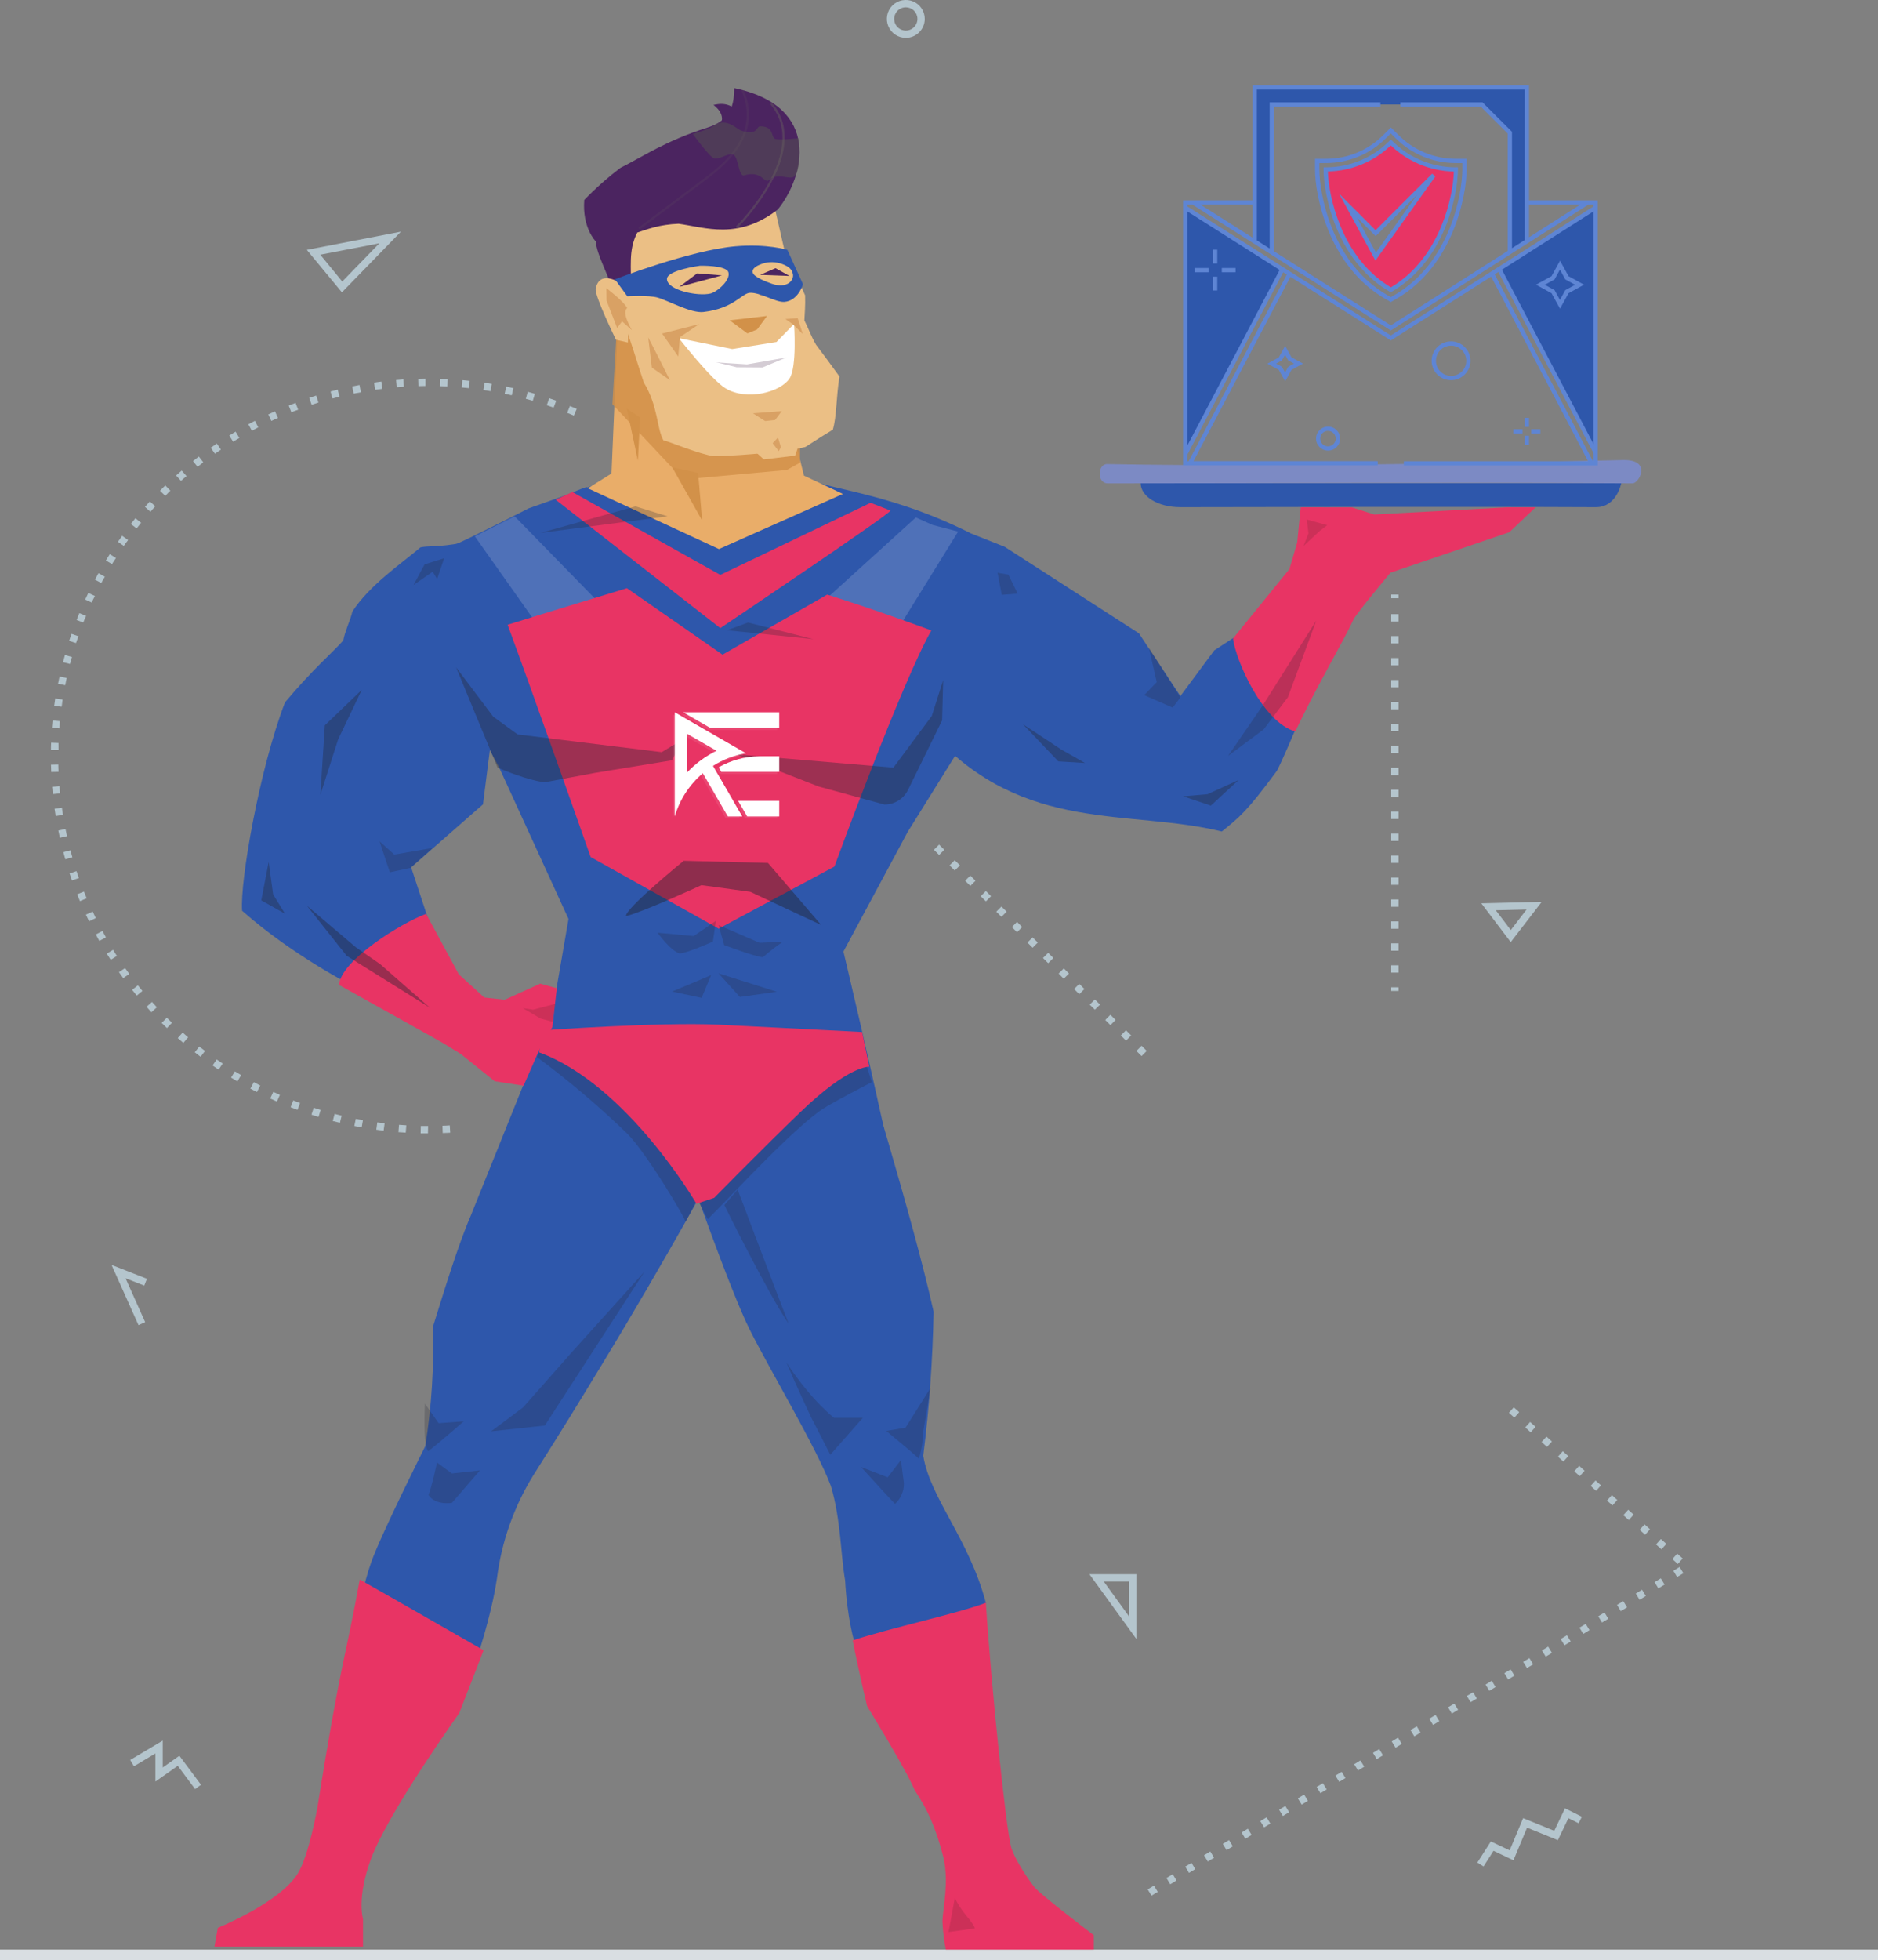 <svg width="670" height="699" viewBox="0 0 670 699" fill="none" xmlns="http://www.w3.org/2000/svg">
<rect x="0" y="0" width="670" height="699" fill="#808080" stroke="none"/>
<g clip-path="url(#clip0)">
<path d="M670 695.226H0V699H670V695.226Z" fill="#D9DEE2"/>
<path fill-rule="evenodd" clip-rule="evenodd" d="M569.33 180.867C523.46 180.633 421.102 180.867 421.102 180.867C413.052 180.867 406.952 177.033 406.952 172.311H578.39C578.39 172.311 576.797 180.919 569.33 180.867Z" fill="#2E57AB"/>
<path d="M421.119 248.232L406.325 225.849L358.462 195.006L345.956 190.05L298.215 223.18L298.998 250.936C298.998 250.936 325.01 259.345 332.859 261.823C365.319 297.388 402.922 288.422 435.887 296.518C442.231 291.405 444.816 289.44 455.555 274.875C458.862 268.692 470.088 240.771 473.517 234.067C461.281 232.884 457.461 229.345 448.863 221.71L433.198 231.936L421.119 248.232Z" fill="#2E57AB"/>
<g style="mix-blend-mode:overlay" opacity="0.23">
<path d="M408.205 247.884L418.387 252.353L421.102 248.684L409.902 230.997L412.678 243.267L408.205 247.884Z" fill="#212430"/>
</g>
<g style="mix-blend-mode:overlay" opacity="0.23">
<path d="M336.653 249.684L343.633 249.049L347.183 239.797L349.281 253.423L344.538 253.927L336.653 249.684Z" fill="#212430"/>
</g>
<path d="M464.057 180.919L462.786 193.511L460.01 202.945L439.882 227.693C440.9 235.597 450.551 257.632 462.134 260.84C469.522 245.075 479.626 228.11 482.819 221.015C483.777 218.884 496.073 204.215 496.073 204.215L538.472 189.789L547.827 180.919H537.645L490.26 183.476L482.323 180.937L464.057 180.919Z" fill="#E83464"/>
<g style="mix-blend-mode:overlay" opacity="0.23">
<path d="M438.115 269.562L450.577 251.44L469.609 221.293L459.471 248.64L450.803 260.136L438.115 269.562Z" fill="#212430"/>
</g>
<g style="mix-blend-mode:overlay" opacity="0.35">
<path d="M422.103 283.97L431.98 287.283L441.901 278.136L430.805 283.223L422.103 283.97Z" fill="#212430"/>
</g>
<g style="mix-blend-mode:overlay" opacity="0.23">
<path d="M309.92 232.528L308.371 225.145L311.016 222.258L314.68 229.389L309.92 232.528Z" fill="#212430"/>
</g>
<path opacity="0.23" d="M466.215 185.267L473.517 187.276L470.828 189.354L465.066 194.685L466.807 190.215L466.215 185.267Z" fill="#6E2430"/>
<g style="mix-blend-mode:overlay" opacity="0.35">
<path d="M364.989 258.292L377.581 271.518L387.067 272.084L378.66 267.31L364.989 258.292Z" fill="#212430"/>
</g>
<path d="M161.091 194.78C169.001 191.354 188.582 181.293 188.582 181.293L225.349 168.25L248.672 163.902C248.672 163.902 268.966 166.511 278.191 167.589C291.732 174.589 314.401 174.224 346.026 190.024L359.41 208.693C373.534 232.501 342.571 266.579 342.571 266.579L323.835 296.649L300.904 339.318C300.904 339.318 311.033 381.865 317.291 411.395C304.646 417.717 199.103 419.412 199.103 419.412L202.862 417.534L197.545 413.038L192.271 388.804L202.819 327.709L177.912 273.327L172.769 263.849C170.341 235.806 157.662 223.171 161.091 194.78Z" fill="#2E57AB"/>
<path d="M101.662 250.493C111.539 238.641 119.067 232.328 122.478 228.371C123.009 225.215 125.176 220.736 125.707 218.102C131.798 208.676 143.172 200.989 150.021 195.189C152.919 194.571 156.217 195.189 164.65 193.615C176.511 188.345 203.054 175.52 209.45 173.615C206.03 203.258 191.793 233.658 180.732 258.936L175.511 261.545L172.308 286.84L146.679 309.301L155.164 335.031C151.762 343.431 164.415 356.309 160.516 364.596L126.96 352.17C126.96 352.17 104.821 341.109 86.372 324.779C85.571 314.353 92.568 274.197 101.662 250.493Z" fill="#2E57AB"/>
<path d="M236.071 405.873L232.468 384.343L306.178 371.621C306.178 371.621 325.949 435.351 333.068 467.742C332.756 484.923 331.524 502.075 329.378 519.124C331.876 534.393 345.695 548.689 351.709 571.576C349.176 577.828 351.465 608.905 346.191 610.584C335.809 613.888 316.899 594.854 305.977 589.358C302.026 578.054 301.539 563.776 301.504 563.541C299.92 554.584 299.99 541.802 296.431 529.924C291.418 516.489 274.814 488.837 267.434 474.09C260.324 459.873 244.808 415.273 244.808 415.273L236.071 405.873Z" fill="#2E57AB"/>
<path d="M132.529 556.837C136.219 546.628 151.736 515.689 151.736 515.689C153.974 501.644 154.877 487.418 154.433 473.203C158.384 460.568 163.379 444.073 167.879 433.699L194.934 366.448L242.702 382.604L255.582 415.864C255.582 415.864 238.177 448.038 214.993 486.177C205.255 502.211 201.174 508.846 190.218 526.176C183.344 537.313 178.94 549.793 177.303 562.776C175.232 576.854 169.654 592.801 169.654 592.801C156.217 593.593 141.963 590.523 125.533 587.958C127.116 576.949 129.788 564.41 132.529 556.837Z" fill="#2E57AB"/>
<path d="M220.285 118.972L218.152 168.859L209.72 174.128L256.495 195.798L300.712 176.146L286.815 169.607L277.695 132.633L220.285 118.972Z" fill="#E9AD69"/>
<path opacity="0.85" d="M220.058 116.494L218.483 144.146L243.738 170.946L280.697 167.607L285.44 164.972V150.755L253.989 134.911L220.058 116.494Z" fill="#D29149"/>
<path d="M219.71 95.921C219.754 96.981 220.023 99.451 218.135 100.051C218.838 103.465 219.777 106.827 220.946 110.112C225.985 124.329 226.55 126.964 229.648 136.329C234.87 144.929 234.165 152.407 236.671 157.024C238.542 157.346 249.725 162.094 254.72 162.676C266.094 162.485 282.002 160.781 287.293 159.398C287.981 159.068 291.183 156.789 297.118 153.233C298.502 148.659 298.302 141.781 299.485 134.268C296.405 130.033 294.351 127.164 291.148 122.964C289.338 119.894 288.233 116.659 286.971 114.268C287.076 111.66 287.354 109.173 287.232 105.312C285.709 101.703 281.88 94.164 279.975 89.764L275.989 72.303C275.989 72.303 275.179 66.93 275.597 66.217C253.458 61.808 224.279 67.53 219.71 95.921Z" fill="#EBBF85"/>
<path d="M278.687 94.886L280.41 98.425L279.409 101.842L275.127 104.381L271.15 105.625L268.696 100.451L268.522 93.816L278.687 94.886Z" fill="#D9A164"/>
<path d="M261.943 31.4C261.804 35.252 262.039 42.46 252.64 45.417C237.402 50.208 229.222 55.938 221.381 59.834C216.777 63.317 212.451 67.152 208.441 71.303C207.657 81.286 212.548 86.086 212.548 86.086C212.914 90.955 216.786 97.242 219.171 105.042C221.068 104.451 225.08 104.416 225.027 103.355C225.349 95.268 224.035 89.364 227.351 82.93C230.962 81.773 235.183 80.051 242.102 79.799C251.726 81.121 263.275 85.642 277.468 74.738C286.963 63.025 293.341 38.043 261.943 31.4Z" fill="#4B2460"/>
<path d="M212.522 102.999C213.392 98.173 217.23 99.112 218.753 99.677C219.864 100.039 220.868 100.67 221.676 101.513C222.483 102.357 223.07 103.387 223.383 104.512C224.001 106.251 224.966 108.86 224.436 110.599L224 122.138L219.745 121.155C219.745 121.155 212.07 105.451 212.522 102.999Z" fill="#EBBF85"/>
<g style="mix-blend-mode:overlay" opacity="0.16">
<path d="M332.729 187.206L326.741 184.528L251.048 253.206L183.621 184.128L169.393 191.241L260.803 320.492L341.823 189.572L332.729 187.206Z" fill="white"/>
</g>
<path d="M279.905 92.781L271.072 88.66L268.165 93.573L279.679 95.199L279.905 92.781Z" fill="#3D332D"/>
<path d="M242.206 120.59L261.221 124.477L276.998 121.964L283.299 115.503C283.299 115.503 284.387 130.92 281.671 134.972C278.391 139.868 266.486 143.016 258.915 138.529C253.806 135.494 242.206 120.59 242.206 120.59Z" fill="white"/>
<path d="M260.29 114.225L273.648 112.677L270.115 117.486L266.642 118.894L260.29 114.225Z" fill="#D29149"/>
<path d="M251.639 94.181L258.236 94.416L258.253 101.825L255.399 108.894L243.007 106.842L239.395 103.738L239.143 98.364L251.639 94.181Z" fill="#D9A164"/>
<path d="M249.368 99.068L255.799 98.616L256.948 100.564L242.859 103.72L249.368 99.068Z" fill="#483331"/>
<path d="M240.013 95.547L255.529 88.999L257.983 94.512L240.187 99.068L240.013 95.547Z" fill="#3D332D"/>
<path d="M269.723 98.173L273.865 97.364L278.852 99.781L269.088 99.886L269.723 98.173Z" fill="#483331"/>
<path d="M223.748 109.868C222.765 107.633 216.325 102.755 216.325 102.755L216.403 107.216L220.171 116.972L221.912 114.607L225.471 117.764C225.471 117.764 221.573 111.407 223.748 109.868Z" fill="#D9A164"/>
<path d="M268.627 147.389L278.904 146.598L276.528 149.763L272.969 150.155L268.627 147.389Z" fill="#D9A164"/>
<path d="M310.59 179.302L256.974 205.015L204.185 175.45L198.25 178.215L256.974 223.989C256.974 223.989 317.447 183.398 317.708 182.076L310.59 179.302Z" fill="#E83464"/>
<path d="M210.721 305.614L256.391 331.17L297.684 309.022C297.684 309.022 321.729 243.249 332.276 224.815C309.737 216.519 295.108 212.05 295.108 212.05L257.766 233.458L223.652 209.754C223.652 209.754 193.342 218.971 181.089 222.797C189.504 245.44 210.721 305.614 210.721 305.614Z" fill="#E83464"/>
<g style="mix-blend-mode:overlay" opacity="0.39">
<path d="M336.488 242.527L332.433 255.301L318.735 273.736L262.596 268.997L292.045 280.466L315.541 286.901C317.301 286.905 319.026 286.412 320.517 285.48C322.009 284.548 323.207 283.214 323.974 281.631L336.105 256.884L336.488 242.527Z" fill="#262935"/>
</g>
<g style="mix-blend-mode:overlay" opacity="0.39">
<path d="M162.735 237.997L175.972 255.579L184.674 261.901L236.071 268.223L243.442 263.745L239.761 271.118L212.339 275.597L194.743 278.884C191.262 278.97 183.082 276.118 177.547 273.753L169.114 253.475L162.735 237.997Z" fill="#262935"/>
</g>
<g style="mix-blend-mode:overlay" opacity="0.23">
<path d="M244.538 435.812C245.591 436.203 230.614 410.899 223.583 404.073C213.486 394.335 202.768 385.261 191.497 376.908L196.188 367.769L248.637 403.056L252.814 419.995L244.538 435.812Z" fill="#212430"/>
</g>
<g style="mix-blend-mode:overlay" opacity="0.23">
<path d="M252.475 434.777C259.776 427.716 282.585 402.656 293.594 395.404C297.571 392.795 310.999 385.926 310.999 385.926L306.256 370.517L263.44 407.282L247.671 425.63L252.475 434.777Z" fill="#212430"/>
</g>
<path d="M219.388 99.599C219.388 99.599 246.166 89.225 262.422 87.825C273.604 86.851 280.906 89.112 280.906 89.112L286.475 101.355C286.475 101.355 284.787 107.338 279.757 107.66C276.755 107.842 271.194 104.251 267.574 104.407C264.65 104.538 261.865 110.007 250.917 111.26C246.514 111.764 238.273 107.138 234.53 106.094C231.459 105.225 223.809 105.668 223.809 105.668L219.388 99.599Z" fill="#2E57AB"/>
<path d="M237.942 99.495C237.942 96.329 249.681 94.773 249.681 94.773C249.681 94.773 259.036 94.495 259.863 97.094C260.733 99.834 255.869 104.103 253.45 104.677C248.785 105.764 237.951 103.416 237.942 99.495Z" fill="#EBBF85"/>
<path d="M268.6 97.321C269.096 98.851 273.352 100.468 275.345 101.173C280.758 103.077 283.447 99.947 282.855 97.616C282.376 95.747 281.167 95.094 279.914 94.503C277.705 93.493 275.226 93.233 272.856 93.764C270.271 94.503 268.035 95.651 268.6 97.321Z" fill="#EBBF85"/>
<path d="M242.337 102.294L248.724 97.486L257.557 98.207L242.337 102.294Z" fill="#4B2460"/>
<path d="M271.194 98.016L276.668 95.642L281.672 98.407L271.194 98.016Z" fill="#4B2460"/>
<path d="M255.434 129.172C255.721 129.277 266.512 129.938 266.512 129.938L280.523 127.494L272.047 131.033L262.813 130.964L255.434 129.172Z" fill="#D4CCD4"/>
<path d="M280.183 113.781L284.569 113.425L286.414 119.146L282.942 115.686L280.183 113.781Z" fill="#D9A164"/>
<path d="M241.971 127.129L236.21 118.946L249.455 115.581L242.58 120.199L241.971 127.129Z" fill="#D9A164"/>
<g style="mix-blend-mode:overlay" opacity="0.23">
<path d="M154.372 302.379L146.462 309.483L139.082 311.066L135.392 300.005L140.666 304.744L154.372 302.379Z" fill="#212430"/>
</g>
<g style="mix-blend-mode:overlay" opacity="0.25">
<path d="M238.185 184.128L192.715 190.058L226.716 180.572L238.185 184.128Z" fill="#212430"/>
</g>
<g style="mix-blend-mode:overlay" opacity="0.25">
<path d="M290.182 227.928L266.86 221.997L259.35 224.762L290.182 227.928Z" fill="#212430"/>
</g>
<path d="M223.618 145.729L227.569 164.294L228.36 148.885L223.618 145.729Z" fill="#D29149"/>
<path d="M239.83 166.667L250.499 185.624L249.064 168.667L239.83 166.667Z" fill="#D29149"/>
<path d="M198.65 352.413L197.066 366.239L192.324 374.534L186.789 387.178L176.511 385.595L164.389 375.848L157.514 371.639L120.964 351.23C121.521 342.483 143.32 329.057 152.014 325.892L163.675 347.422L172.769 355.717L180.079 356.509L192.733 350.778L198.65 352.413Z" fill="#E83464"/>
<g style="mix-blend-mode:overlay" opacity="0.35">
<path d="M95.857 307.379L93.22 321.074L101.662 325.813L97.441 318.97L95.857 307.379Z" fill="#212430"/>
</g>
<g style="mix-blend-mode:overlay" opacity="0.45">
<path d="M292.95 329.839L273.979 307.718L243.929 306.953C243.929 306.953 222.582 324.344 223.374 326.7C229.744 325.1 250.256 315.648 250.256 315.648L267.661 318.022L292.95 329.839Z" fill="#212430"/>
</g>
<g style="mix-blend-mode:overlay" opacity="0.23">
<path d="M279.296 335.822L270.994 336.213L256.365 329.892L258.349 337.005C258.349 337.005 269.81 341.352 272.186 341.352C274.442 339.367 276.816 337.52 279.296 335.822Z" fill="#212430"/>
</g>
<g style="mix-blend-mode:overlay" opacity="0.23">
<path d="M234.574 332.605L247.488 333.796L255.399 328.396L254.337 335.77C254.337 335.77 244.852 339.996 242.476 339.996C239.317 339.196 234.574 332.605 234.574 332.605Z" fill="#212430"/>
</g>
<g style="mix-blend-mode:overlay" opacity="0.23">
<path d="M307.196 523.141L316.681 526.828L321.424 520.646L322.477 528.941C322.499 530.323 322.229 531.694 321.684 532.964C321.14 534.235 320.334 535.377 319.318 536.315C317.325 534.332 307.196 523.141 307.196 523.141Z" fill="#212430"/>
</g>
<g style="mix-blend-mode:overlay" opacity="0.23">
<path d="M155.895 521.559L161.221 525.437L171.238 524.341L161.221 535.932C161.221 535.932 155.425 536.984 152.867 533.115C154.033 530.428 155.895 521.559 155.895 521.559Z" fill="#212430"/>
</g>
<g style="mix-blend-mode:overlay" opacity="0.23">
<path d="M316.194 510.289L323.052 509.107L332.015 494.89L329.404 510.159C329.315 513.55 328.783 516.915 327.82 520.168C325.819 518.194 316.194 510.289 316.194 510.289Z" fill="#212430"/>
</g>
<g style="mix-blend-mode:overlay" opacity="0.23">
<path d="M151.605 500.55L156.478 507.507L165.442 506.855C165.442 506.855 157.531 513.811 152.789 517.515C150.813 515.559 151.605 500.55 151.605 500.55Z" fill="#212430"/>
</g>
<g style="mix-blend-mode:overlay" opacity="0.4">
<path d="M109.503 322.996L123.688 340.848L153.354 359.343L135.714 343.874L126.951 337.796L109.503 322.996Z" fill="#212430"/>
</g>
<g style="mix-blend-mode:overlay" opacity="0.25">
<path d="M147.524 208.624L154.372 203.884L155.956 206.519L158.454 199.076L151.474 201.25L147.524 208.624Z" fill="#212430"/>
</g>
<g style="mix-blend-mode:overlay" opacity="0.23">
<path d="M256.321 347.091L277.138 353.674L263.962 355.526L256.321 347.091Z" fill="#212430"/>
</g>
<g style="mix-blend-mode:overlay" opacity="0.23">
<path d="M239.761 353.596L253.684 347.752L250.308 355.839L239.761 353.596Z" fill="#212430"/>
</g>
<g style="mix-blend-mode:overlay" opacity="0.23">
<path d="M204.507 481.629L186.589 501.916L175.189 510.42L194.36 508.359L229.944 453.455L204.507 481.629Z" fill="#212430"/>
</g>
<g style="mix-blend-mode:overlay" opacity="0.23">
<path d="M280.549 485.846C289.643 499.672 297.545 505.594 297.545 505.594H307.831L296.231 518.768L289.269 505.202C289.269 505.202 283.699 493.35 280.549 485.846Z" fill="#212430"/>
</g>
<path d="M307.561 368.013C307.561 368.013 267.452 365.943 256.365 365.404C234.757 364.448 194.299 367.378 194.299 367.378C193.406 369.949 192.745 372.594 192.324 375.282C223.818 386.813 248.463 429.273 248.463 429.273L254.79 427.16C254.79 427.16 271.324 410.256 285.57 396.56C303.088 379.7 310.137 380.413 310.137 380.413L307.561 368.013Z" fill="#E83464"/>
<path d="M254.52 37.443C254.52 37.443 260.046 41.086 256.26 45.556C252.475 50.026 265.041 44.878 265.041 44.878C265.041 44.878 264.014 35.078 254.52 37.443Z" fill="#4B2460"/>
<path opacity="0.52" d="M247.149 47.712C247.149 47.712 253.772 46.078 255.321 44.286C259.959 42.304 262.692 46.086 264.658 46.652C270.706 48.391 269.593 44.999 271.307 45.043C276.572 45.182 274.788 49.225 276.772 49.599C278.904 49.999 284.839 49.295 284.839 49.295C284.839 49.295 286.101 61.138 283.264 62.99C281.376 64.217 277.677 61.399 274.344 64.217C272.604 65.669 271.855 60.59 265.485 62.538C263.449 63.156 263.501 55.643 261.456 55.06C259.646 54.556 256.53 57.051 254.738 56.452C252.945 55.852 247.149 47.712 247.149 47.712Z" fill="#535251"/>
<g opacity="0.36">
<path opacity="0.36" d="M228.204 81.851L227.734 81.216L252.37 62.73C265.18 53.165 269.175 43.2 264.554 32.391L265.285 32.078C270.054 43.278 265.972 53.512 252.823 63.382L228.204 81.851Z" fill="#6B6460"/>
</g>
<g opacity="0.63">
<path opacity="0.63" d="M262.961 81.295C262.853 81.294 262.75 81.25 262.674 81.173C262.602 81.098 262.561 80.999 262.561 80.895C262.561 80.791 262.602 80.691 262.674 80.617C262.935 80.356 289.025 54.408 275.032 37.434C274.998 37.394 274.973 37.348 274.958 37.299C274.943 37.249 274.937 37.197 274.942 37.145C274.947 37.094 274.962 37.043 274.986 36.998C275.011 36.952 275.044 36.911 275.084 36.878C275.124 36.845 275.17 36.82 275.22 36.804C275.269 36.789 275.321 36.784 275.373 36.789C275.425 36.794 275.475 36.809 275.521 36.833C275.567 36.857 275.608 36.89 275.641 36.93C290.095 54.469 263.457 80.912 263.222 81.182C263.151 81.249 263.059 81.289 262.961 81.295Z" fill="#6B6460"/>
</g>
<path d="M231.241 120.294L235.018 127.642L238.977 135.546L232.555 131.085L231.241 120.294Z" fill="#D9A164"/>
<path d="M267.861 159.589L272.49 163.833L283.664 162.485L285.596 156.894L267.861 159.589Z" fill="#EBBF85"/>
<path d="M275.641 158.05L277.564 155.998L278.591 159.468L277.825 160.876L275.641 158.05Z" fill="#D9A164"/>
<path d="M351.709 571.567C353.684 602.001 358.914 652.2 360.742 658.748C361.725 662.305 366.007 669.131 369.044 672.974C371.15 675.644 390.234 690.096 390.234 690.096V695.226H337.419C336.782 691.896 336.38 688.526 336.218 685.139C336.418 680 338.603 671.591 336.619 662.531C334.008 652.174 331.093 645.54 326.341 638.427C323.339 631.122 309.345 608.41 309.345 608.41C309.345 608.41 306.334 595.879 304.202 584.975C316.855 580.74 342.223 575.254 351.709 571.567Z" fill="#E83464"/>
<g style="mix-blend-mode:overlay" opacity="0.23">
<path d="M363.065 211.684L359.75 204.91L355.886 204.258L357.383 212.128L363.065 211.684Z" fill="#212430"/>
</g>
<path d="M106.17 668.235C110.173 661.948 113.262 644.47 113.262 644.47C121.373 593.236 123.609 589.74 128.352 563.271C134.94 566.958 172.534 588.488 172.534 588.488L163.832 610.923C163.832 610.923 138.647 646.079 132.425 662.705C127.151 676.8 129.51 684.296 129.51 684.296V694.2H76.512L77.704 687.452C77.704 687.452 99.521 678.687 106.17 668.235Z" fill="#E83464"/>
<path opacity="0.23" d="M186.528 359.526L192.846 363.213L197.127 364.378L198.119 357.943L190.218 360.048L186.528 359.526Z" fill="#6E2430"/>
<g style="mix-blend-mode:overlay" opacity="0.35">
<path d="M129.066 246.023L115.89 258.658L114.306 283.414L120.633 263.666L129.066 246.023Z" fill="#212430"/>
</g>
<path opacity="0.23" d="M340.639 676.8L338.394 688.974L347.749 687.661C347.749 687.661 348.106 687.139 344.581 682.922C343.022 681.05 341.698 678.994 340.639 676.8Z" fill="#6E2430"/>
<g style="mix-blend-mode:overlay" opacity="0.23">
<path d="M258.41 429.751C258.41 429.751 274.222 461.751 281.341 472.02C276.598 459.777 263.153 424.195 263.153 424.195L258.41 429.751Z" fill="#212430"/>
</g>
<path d="M582.453 172.363C521.084 171.981 449.62 172.363 395.186 172.363C391.287 172.363 391.531 165.407 395.021 165.485C464.057 166.911 579.364 164.05 579.364 164.05C589.468 164.041 584.673 172.372 582.453 172.363Z" fill="#7C8AC4"/>
<path d="M121.982 104.251L109.459 89.103L143.042 82.608L121.982 104.251ZM114.272 90.825L122.104 100.39L135.34 86.764L114.272 90.825Z" fill="#B4C5CD"/>
<path d="M538.968 335.961L528.464 322.118L550.02 321.613L538.968 335.961ZM533.633 324.605L538.985 331.665L544.615 324.344L533.633 324.605Z" fill="#B4C5CD"/>
<path d="M405.429 584.471L388.668 561.375H405.429V584.471ZM393.785 563.984L402.818 576.436V563.984H393.785Z" fill="#B4C5CD"/>
<path d="M49.412 472.551L39.796 451.073L52.423 456.02L51.466 458.455L44.791 455.838L51.797 471.49L49.412 472.551Z" fill="#B4C5CD"/>
<path d="M498.945 352.074H496.334V353.378H498.945V352.074Z" fill="#B4C5CD"/>
<path d="M498.945 346.839H496.334V344.23H498.945V346.839ZM498.945 339.013H496.334V336.405H498.945V339.013ZM498.945 331.187H496.334V328.579H498.945V331.187ZM498.945 323.361H496.334V320.753H498.945V323.361ZM498.945 315.535H496.334V312.927H498.945V315.535ZM498.945 307.709H496.334V305.101H498.945V307.709ZM498.945 299.883H496.334V297.275H498.945V299.883ZM498.945 292.057H496.334V289.449H498.945V292.057ZM498.945 284.231H496.334V281.623H498.945V284.231ZM498.945 276.405H496.334V273.797H498.945V276.405ZM498.945 268.579H496.334V265.971H498.945V268.579ZM498.945 260.753H496.334V258.145H498.945V260.753ZM498.945 252.927H496.334V250.319H498.945V252.927ZM498.945 245.101H496.334V242.493H498.945V245.101ZM498.945 237.275H496.334V234.667H498.945V237.275ZM498.945 229.449H496.334V226.841H498.945V229.449ZM498.945 221.623H496.334V219.015H498.945V221.623Z" fill="#B4C5CD"/>
<path d="M498.945 212.032H496.334V213.337H498.945V212.032Z" fill="#B4C5CD"/>
<path d="M152.675 404.151C151.805 404.151 150.935 404.151 150.065 404.151L150.126 401.543C150.996 401.543 151.866 401.543 152.736 401.543L152.675 404.151ZM157.949 404.056L157.853 401.447C158.724 401.447 159.594 401.378 160.464 401.325L160.621 403.934L157.949 404.056ZM144.756 403.908C143.869 403.856 142.998 403.795 142.145 403.725L142.354 401.117C143.207 401.186 144.077 401.247 144.965 401.299L144.756 403.908ZM136.863 403.195C135.993 403.091 135.123 402.978 134.252 402.856L134.609 400.247C135.479 400.369 136.35 400.482 137.22 400.578L136.863 403.195ZM129.031 402.03C128.161 401.873 127.29 401.708 126.42 401.534L126.934 398.978C127.804 399.143 128.631 399.308 129.483 399.456L129.031 402.03ZM121.277 400.395L118.719 399.752L119.38 397.23C120.25 397.447 121.051 397.656 121.895 397.856L121.277 400.395ZM113.645 398.308C112.775 398.056 111.957 397.786 111.121 397.517L111.931 395.039C112.757 395.308 113.575 395.569 114.402 395.812L113.645 398.308ZM106.144 395.786L103.672 394.839L104.629 392.413C105.439 392.734 106.239 393.039 107.049 393.334L106.144 395.786ZM98.807 392.821C98.007 392.465 97.197 392.108 96.406 391.734L97.502 389.369C98.276 389.734 99.068 390.082 99.86 390.43L98.807 392.821ZM91.663 389.43C90.879 389.03 90.096 388.63 89.322 388.213L90.558 385.908C91.315 386.317 92.08 386.717 92.846 387.108L91.663 389.43ZM84.701 385.639L82.438 384.282L83.804 382.056C84.544 382.508 85.275 382.926 86.023 383.387L84.701 385.639ZM78 381.439C77.269 380.952 76.547 380.456 75.824 379.952L77.321 377.813C78.026 378.308 78.74 378.795 79.453 379.274L78 381.439ZM71.56 376.856C70.864 376.326 70.168 375.795 69.48 375.247L71.099 373.195C71.769 373.734 72.456 374.256 73.135 374.778L71.56 376.856ZM65.407 371.908C64.737 371.343 64.076 370.761 63.423 370.169L65.164 368.213C65.808 368.787 66.452 369.352 67.113 369.908L65.407 371.908ZM59.551 366.613C58.915 366.004 58.289 365.387 57.671 364.769L59.516 362.926C60.125 363.535 60.743 364.135 61.361 364.726L59.551 366.613ZM54.016 360.978C53.424 360.335 52.832 359.691 52.276 359.03L54.225 357.291C54.799 357.935 55.373 358.569 55.965 359.196L54.016 360.978ZM48.794 355.039C48.238 354.361 47.689 353.674 47.141 352.987L49.195 351.37C49.723 352.048 50.262 352.717 50.813 353.378L48.794 355.039ZM43.965 348.796C43.443 348.091 42.938 347.378 42.433 346.657L44.635 345.213C45.131 345.917 45.627 346.613 46.132 347.309L43.965 348.796ZM39.509 342.291C39.039 341.552 38.569 340.813 38.108 340.074L40.336 338.7C40.788 339.439 41.206 340.161 41.702 340.883L39.509 342.291ZM35.445 335.544C35.019 334.778 34.575 334.005 34.174 333.231L36.55 331.996C36.95 332.752 37.368 333.509 37.795 334.257L35.445 335.544ZM31.773 328.544C31.39 327.752 31.015 326.961 30.65 326.161L33.069 325.066C33.426 325.848 33.8 326.622 34.174 327.396L31.773 328.544ZM28.527 321.344C28.187 320.535 27.857 319.718 27.535 318.9L29.962 317.944C30.276 318.744 30.598 319.544 30.928 320.335L28.527 321.344ZM25.69 313.961C25.402 313.135 25.124 312.3 24.819 311.466L27.299 310.648C27.569 311.474 27.848 312.283 28.17 313.1L25.69 313.961ZM23.305 306.431C23.061 305.561 22.826 304.735 22.609 303.883L25.133 303.222C25.35 304.092 25.576 304.883 25.811 305.709L23.305 306.431ZM21.356 298.761C21.173 297.892 20.99 297.022 20.816 296.153L23.375 295.64C23.54 296.509 23.723 297.327 23.906 298.162L21.356 298.761ZM19.868 291.005C19.728 290.136 19.598 289.266 19.476 288.396L22.087 288.031C22.209 288.883 22.339 289.736 22.478 290.588L19.868 291.005ZM18.841 283.179C18.754 282.31 18.675 281.44 18.606 280.57L21.216 280.362C21.286 281.231 21.364 282.101 21.451 282.927L18.841 283.179ZM18.275 275.292C18.275 274.423 18.214 273.553 18.188 272.684L20.799 272.631C20.799 273.501 20.851 274.37 20.886 275.24L18.275 275.292ZM20.79 267.466H18.179C18.179 266.597 18.179 265.727 18.249 264.858L20.86 264.953C20.886 265.701 20.886 266.562 20.886 267.423L20.79 267.466ZM21.138 259.727L18.527 259.536C18.597 258.666 18.667 257.797 18.754 256.927L21.364 257.171C21.338 257.971 21.269 258.823 21.199 259.684L21.138 259.727ZM21.948 252.023L19.337 251.675C19.459 250.806 19.581 249.936 19.711 249.066L22.322 249.466C22.252 250.275 22.13 251.127 22.008 251.979L21.948 252.023ZM23.27 244.345L20.712 243.84C20.877 242.971 21.051 242.101 21.243 241.232L23.792 241.78C23.595 242.632 23.421 243.487 23.27 244.345ZM25.011 236.78L22.487 236.136C22.705 235.267 22.931 234.441 23.166 233.588L25.681 234.284C25.411 235.11 25.237 235.945 24.976 236.771L25.011 236.78ZM27.16 229.336L24.671 228.545C24.941 227.675 25.22 226.875 25.542 226.041L28.013 226.91C27.682 227.704 27.387 228.51 27.125 229.328L27.16 229.336ZM29.771 222.032L27.334 221.093C27.648 220.276 27.978 219.458 28.309 218.649L30.728 219.632C30.328 220.423 30.015 221.223 29.701 222.023L29.771 222.032ZM32.773 214.893L30.398 213.815C30.763 213.015 31.129 212.223 31.512 211.432L33.87 212.554C33.426 213.319 33.069 214.102 32.704 214.884L32.773 214.893ZM36.193 207.937L33.879 206.719C34.288 205.945 34.705 205.171 35.132 204.406L37.42 205.667C36.956 206.415 36.524 207.171 36.124 207.937H36.193ZM40.005 201.198L37.777 199.85C38.23 199.093 38.691 198.354 39.161 197.606L41.371 199.006C40.84 199.728 40.388 200.458 39.935 201.198H40.005ZM44.217 194.702L42.068 193.215C42.564 192.493 43.068 191.78 43.582 191.067L45.705 192.589C45.154 193.285 44.635 193.989 44.147 194.702H44.217ZM48.734 188.459L46.68 186.85C47.219 186.163 47.759 185.476 48.316 184.798L50.343 186.441C49.795 187.111 49.256 187.824 48.734 188.459ZM53.677 182.502L51.718 180.763C52.299 180.114 52.879 179.462 53.459 178.806L55.391 180.546C54.825 181.215 54.233 181.85 53.668 182.502H53.677ZM58.959 176.833L57.097 175.007L58.15 173.911C58.419 173.641 58.689 173.372 58.968 173.111L60.786 174.98L59.986 175.763L58.959 176.833ZM64.572 171.485L62.831 169.546C63.487 168.966 64.148 168.386 64.816 167.807L66.556 169.781C65.851 170.328 65.207 170.902 64.563 171.485H64.572ZM70.49 166.468L68.862 164.424C69.55 163.876 70.246 163.337 70.942 162.798L72.526 164.868C71.838 165.389 71.16 165.928 70.49 166.468ZM76.695 161.798L75.189 159.668C75.903 159.163 76.634 158.659 77.356 158.172L78.818 160.328L76.695 161.798ZM83.16 157.511L81.803 155.302C82.551 154.833 83.308 154.381 84.057 153.929L85.397 156.172C84.622 156.607 83.883 157.059 83.152 157.511H83.16ZM89.861 153.615L88.608 151.302L90.94 150.068L92.141 152.389C91.376 152.798 90.618 153.207 89.853 153.615H89.861ZM96.823 150.137L95.718 147.772C96.51 147.398 97.311 147.033 98.111 146.676L99.173 149.059C98.337 149.389 97.563 149.755 96.78 150.12L96.823 150.137ZM204.733 148.198C203.933 147.859 203.141 147.529 202.34 147.207L203.324 144.79C204.133 145.111 204.942 145.45 205.752 145.798L204.733 148.198ZM103.968 147.05L103.002 144.624C103.811 144.303 104.638 143.981 105.456 143.676L106.378 146.111C105.5 146.398 104.699 146.711 103.898 147.033L103.968 147.05ZM197.51 145.363C196.701 145.076 195.892 144.79 195.074 144.494L195.944 142.016L198.433 142.885L197.51 145.363ZM111.182 144.346L110.312 141.868C111.182 141.59 111.983 141.32 112.827 141.059L113.601 143.555C112.818 143.833 112 144.103 111.182 144.346ZM190.078 142.92L187.59 142.216L188.277 139.703L190.809 140.416L190.078 142.92ZM118.605 142.111L117.935 139.598C118.806 139.372 119.632 139.146 120.485 138.937L121.112 141.468L118.605 142.111ZM182.577 140.963C181.707 140.763 180.897 140.581 180.053 140.407L180.593 137.85L183.16 138.416L182.577 140.963ZM126.185 140.355L125.663 137.798L128.274 137.285L128.752 139.894L126.185 140.355ZM175.006 139.485C174.136 139.337 173.309 139.207 172.456 139.077L172.839 136.468C173.709 136.601 174.579 136.74 175.45 136.885L175.006 139.485ZM133.826 139.024L133.452 136.416L136.062 136.059L136.384 138.668C135.497 138.763 134.644 138.885 133.791 139.007L133.826 139.024ZM167.33 138.416C166.46 138.32 165.59 138.233 164.72 138.164L164.946 135.555C165.816 135.633 166.686 135.72 167.557 135.816L167.33 138.416ZM141.528 138.129L141.301 135.52C142.172 135.442 143.042 135.372 143.912 135.32L144.086 137.929C143.207 137.972 142.354 138.033 141.493 138.111L141.528 138.129ZM159.603 137.798L156.992 137.694L157.07 135.085L159.681 135.19L159.603 137.798ZM149.264 137.685L149.194 135.077L151.805 135.024V137.633L149.264 137.685Z" fill="#B4C5CD"/>
<path d="M529.256 665.583L527.063 664.183L531.875 656.661L538.585 659.844L543.388 648.357L554.493 652.861L558.33 644.844L564.353 647.853L563.178 650.183L559.54 648.366L555.781 656.209L544.798 651.748L539.934 663.374L532.832 660L529.256 665.583Z" fill="#B4C5CD"/>
<path d="M323.156 13.504C321.819 13.504 320.511 13.108 319.399 12.366C318.287 11.623 317.421 10.568 316.909 9.333C316.397 8.099 316.263 6.74 316.524 5.43C316.785 4.119 317.429 2.915 318.375 1.97C319.32 1.025 320.525 0.382 321.837 0.121C323.148 -0.14 324.508 -0.006 325.744 0.506C326.979 1.017 328.035 1.883 328.778 2.994C329.521 4.105 329.918 5.411 329.918 6.748C329.915 8.539 329.202 10.256 327.935 11.523C326.667 12.789 324.949 13.502 323.156 13.504ZM323.156 2.609C322.335 2.609 321.532 2.852 320.849 3.308C320.166 3.764 319.634 4.413 319.32 5.171C319.006 5.93 318.924 6.764 319.085 7.569C319.246 8.374 319.642 9.113 320.224 9.692C320.805 10.272 321.546 10.666 322.351 10.826C323.157 10.985 323.992 10.901 324.751 10.586C325.509 10.271 326.157 9.738 326.612 9.055C327.067 8.371 327.309 7.569 327.307 6.748C327.305 5.649 326.866 4.596 326.088 3.82C325.31 3.045 324.255 2.609 323.156 2.609Z" fill="#B4C5CD"/>
<path d="M407.274 376.604L405.429 374.778L407.274 372.926L409.119 374.761L407.274 376.604ZM401.721 371.091L399.868 369.248L401.704 367.395L403.558 369.239L401.721 371.091ZM396.161 365.569L394.316 363.735L396.152 361.883L398.006 363.717L396.161 365.569ZM390.609 360.056L388.764 358.256L390.609 356.404L392.453 358.248L390.609 360.056ZM385.056 354.535L383.203 352.7L385.039 350.848L386.893 352.683L385.056 354.535ZM379.495 349.022L377.685 347.178L379.522 345.326L381.375 347.17L379.495 349.022ZM373.952 343.474L372.098 341.639L373.943 339.787L375.797 341.631L373.952 343.474ZM368.4 337.961L366.546 336.118L368.391 334.274L370.236 336.109L368.4 337.961ZM362.839 332.439L360.994 330.605L362.83 328.752L364.684 330.596L362.839 332.439ZM357.287 326.952L355.433 325.109L357.278 323.266L359.132 325.1L357.287 326.952ZM351.735 321.431L349.881 319.596L351.726 317.744L353.571 319.587L351.735 321.431ZM346.183 315.918L344.329 314.074L346.165 312.231L348.019 314.066L346.183 315.918ZM340.622 310.431L338.777 308.596L340.613 306.744L342.467 308.588L340.622 310.431ZM335.044 304.883L333.19 303.04L335.035 301.196L336.88 303.031L335.044 304.883Z" fill="#B4C5CD"/>
<path d="M69.619 638.001L63.423 629.696L55.443 635.314V625.297L47.785 629.853L46.454 627.61L58.054 620.714V630.288L63.998 626.105L71.708 636.444L69.619 638.001Z" fill="#B4C5CD"/>
<path d="M410.807 675.992L409.458 673.766L411.686 672.409L413.043 674.644L410.807 675.992ZM417.508 671.939L416.15 669.705L418.387 668.357L419.736 670.583L417.508 671.939ZM424.2 667.879L422.851 665.644L425.079 664.296L426.436 666.522L424.2 667.879ZM430.901 663.818L429.543 661.592L431.78 660.235L433.137 662.47L430.901 663.818ZM437.602 659.766L436.244 657.531L438.481 656.183L439.829 658.409L437.602 659.766ZM444.294 655.705L442.954 653.47L445.181 652.122L446.539 654.348L444.294 655.705ZM450.995 651.644L449.637 649.418L451.874 648.062L453.223 650.296L450.995 651.644ZM457.687 647.592L456.338 645.357L458.566 644.009L459.923 646.235L457.687 647.592ZM464.388 643.531L463.03 641.296L465.267 639.949L466.616 642.175L464.388 643.531ZM471.08 639.47L469.731 637.244L471.959 635.888L473.316 638.123L471.08 639.47ZM477.781 635.418L476.423 633.183L478.66 631.836L480.009 634.062L477.781 635.418ZM484.482 631.357L483.124 629.123L485.352 627.775L486.709 630.001L484.482 631.357ZM491.174 627.297L489.825 625.071L492.053 623.714L493.41 625.949L491.174 627.297ZM497.875 623.244L496.517 621.01L498.754 619.662L500.102 621.888L497.875 623.244ZM504.567 619.184L503.218 616.949L505.446 615.601L506.803 617.836L504.567 619.184ZM511.268 615.123L509.91 612.897L512.147 611.54L513.496 613.775L511.268 615.123ZM517.96 611.071L516.611 608.836L518.839 607.488L520.196 609.714L517.96 611.071ZM524.661 607.01L523.303 604.784L525.54 603.471L526.889 605.697L524.661 607.01ZM531.353 602.949L529.978 600.723L532.206 599.367L533.563 601.601L531.353 602.949ZM538.054 598.897L536.696 596.662L538.933 595.314L540.29 597.54L538.054 598.897ZM544.755 594.836L543.397 592.61L545.642 591.297L546.991 593.523L544.755 594.836ZM551.447 590.775L550.098 588.549L552.326 587.193L553.683 589.427L551.447 590.775ZM558.148 586.723L556.79 584.488L559.027 583.141L560.376 585.367L558.148 586.723ZM564.84 582.662L563.491 580.436L565.719 579.08L567.076 581.306L564.84 582.662ZM571.541 578.602L570.183 576.376L572.42 575.019L573.769 577.254L571.541 578.602ZM578.233 574.549L576.884 572.315L579.112 570.967L580.469 573.193L578.233 574.549ZM584.934 570.489L583.576 568.263L585.813 566.906L587.17 569.132L584.934 570.489ZM591.635 566.428L590.277 564.202L592.514 562.845L593.862 565.08L591.635 566.428ZM598.327 562.376L596.987 560.141L599.214 558.793L600.572 561.019L598.327 562.376ZM598.579 557.715L596.63 555.976L598.37 554.028L600.311 555.767L598.579 557.715ZM592.749 552.498L590.799 550.758L592.54 548.819L594.489 550.558L592.749 552.498ZM586.909 547.28L584.969 545.541L586.709 543.602L588.658 545.341L586.909 547.28ZM581.079 542.063L579.138 540.324L580.878 538.376L582.819 540.115L581.079 542.063ZM575.248 536.846L573.307 535.106L575.048 533.167L576.988 534.906L575.248 536.846ZM569.417 531.628L567.477 529.889L569.217 527.95L571.158 529.689L569.417 531.628ZM563.587 526.411L561.637 524.672L563.378 522.724L565.318 524.463L563.587 526.411ZM557.756 521.194L555.807 519.455L557.547 517.507L559.497 519.246L557.756 521.194ZM551.917 515.976L549.976 514.237L551.717 512.298L553.666 514.037L551.917 515.976ZM546.086 510.759L544.146 509.02L545.886 507.081L547.827 508.82L546.086 510.759ZM540.256 505.542L538.315 503.803L540.055 501.855L541.996 503.594L540.256 505.542Z" fill="#B4C5CD"/>
<path d="M447.646 31.193V86.165L496.19 116.913L453.722 90.019V37.264H528.604L538.659 47.342V89.898L544.734 86.013V31.193H447.646Z" fill="#2E57AB"/>
<path d="M569.25 74.023V161.382L534.831 95.939L569.25 74.023Z" fill="#2E57AB"/>
<path d="M422.827 74.023V161.959L457.519 95.999L422.827 74.023Z" fill="#2E57AB"/>
<path d="M496.19 50.802C489.78 57.207 481.366 60.424 472.951 60.424C472.951 68.59 477.234 92.448 496.19 103.345C515.146 92.448 519.429 68.559 519.429 60.424C511.015 60.424 502.6 57.207 496.19 50.802ZM490.783 91.476L480.91 73.294L490.783 83.159L511.47 62.488L490.783 91.476Z" fill="#E83464"/>
<path d="M545.494 71.443V30.434H446.887V71.443H422.068V165.965H491.542V164.448H425.804L460.375 98.701L496.19 121.406L531.976 98.64L566.576 164.478H500.838V165.996H570.009V71.443H545.494ZM545.494 72.96H563.812L545.494 84.616V72.96ZM448.406 31.952H543.975V85.588L539.418 88.502V47.008L528.908 36.505H499.593V38.023H528.27L537.899 47.645V89.473L496.19 116.033L454.481 89.594V38.023H492.484V36.505H452.962V88.623L448.406 85.74V31.952ZM446.887 72.96V84.768L428.265 72.96H446.887ZM423.587 75.389L456.517 96.272L423.587 158.893V75.389ZM424.073 164.478H423.587V162.171L457.792 97.092L459.068 97.912L424.073 164.478ZM568.49 164.478H568.308L533.252 97.82L534.527 97.001L568.49 161.564V164.478ZM568.49 158.316L535.834 96.181L568.49 75.389V158.316ZM568.49 73.598L496.19 119.615L423.587 73.598V72.991H425.44L496.19 117.854L566.637 72.991H568.49V73.598Z" fill="#5E85D4"/>
<path d="M524.594 128.66C524.594 124.835 521.495 121.739 517.668 121.739C513.84 121.739 510.741 124.835 510.741 128.66C510.741 132.485 513.84 135.581 517.668 135.581C521.495 135.581 524.594 132.485 524.594 128.66ZM512.291 128.66C512.291 125.685 514.721 123.257 517.698 123.257C520.675 123.257 523.105 125.685 523.105 128.66C523.105 131.635 520.675 134.063 517.698 134.063C514.721 134.063 512.291 131.635 512.291 128.66Z" fill="#5E85D4"/>
<path d="M469.518 156.403C469.518 158.771 471.432 160.683 473.802 160.683C476.171 160.683 478.085 158.771 478.085 156.403C478.085 154.036 476.171 152.124 473.802 152.124C471.432 152.124 469.518 154.036 469.518 156.403ZM476.536 156.403C476.536 157.921 475.29 159.166 473.771 159.166C472.252 159.166 471.007 157.921 471.007 156.403C471.007 154.886 472.252 153.641 473.771 153.641C475.29 153.641 476.536 154.886 476.536 156.403Z" fill="#5E85D4"/>
<path d="M456.243 127.446L452.142 129.692L456.243 131.908L458.491 136.006L460.739 131.908L464.84 129.662L460.739 127.415L458.491 123.318L456.243 127.446ZM461.65 129.662L459.585 130.785L458.461 132.849L457.337 130.785L455.271 129.662L457.337 128.538L458.461 126.474L459.585 128.538L461.65 129.662Z" fill="#5E85D4"/>
<path d="M553.514 104.559L556.552 110.083L559.589 104.559L565.118 101.523L559.589 98.488L556.552 92.964L553.514 98.488L547.985 101.523L553.514 104.559ZM554.607 99.641L556.521 96.151L558.435 99.641L561.929 101.554L558.435 103.466L556.521 106.957L554.607 103.466L551.114 101.554L554.607 99.641Z" fill="#5E85D4"/>
<path d="M434.28 89.048H432.761V93.965H434.28V89.048Z" fill="#5E85D4"/>
<path d="M434.28 98.67H432.761V103.587H434.28V98.67Z" fill="#5E85D4"/>
<path d="M431.181 95.574H426.26V97.092H431.181V95.574Z" fill="#5E85D4"/>
<path d="M440.811 95.574H435.89V97.092H440.811V95.574Z" fill="#5E85D4"/>
<path d="M545.494 148.997H543.975V152.245H545.494V148.997Z" fill="#5E85D4"/>
<path d="M545.494 155.372H543.975V158.619H545.494V155.372Z" fill="#5E85D4"/>
<path d="M543.155 153.064H539.904V154.582H543.155V153.064Z" fill="#5E85D4"/>
<path d="M549.534 153.064H546.284V154.582H549.534V153.064Z" fill="#5E85D4"/>
<path d="M469.154 56.63V60.424C469.154 69.257 473.68 94.785 494.307 106.623L496.19 107.716L498.074 106.623C518.701 94.785 523.227 69.257 523.227 60.424V56.63H519.43C511.653 56.63 504.362 53.594 498.894 48.131L496.221 45.46L493.547 48.131C488.049 53.625 480.758 56.63 473.012 56.63H469.154ZM494.58 49.193L496.19 47.584L497.8 49.193C503.572 54.96 511.258 58.148 519.43 58.148H521.708V60.424C521.708 69.014 517.333 93.844 497.314 105.318L496.19 105.955L495.066 105.318C475.078 93.844 470.703 69.014 470.703 60.424V58.148H472.981C481.123 58.148 488.808 54.96 494.58 49.193Z" fill="#5E85D4"/>
<path d="M472.192 59.665V60.424C472.192 64.856 473.376 72.96 476.748 81.156C480.941 91.355 487.533 99.247 495.795 104.013L496.16 104.225L496.524 104.013C504.787 99.277 511.349 91.385 515.572 81.156C518.944 72.96 520.128 64.886 520.128 60.424V59.665H519.43C510.863 59.665 502.782 56.326 496.737 50.286L496.19 49.739L495.644 50.286C489.568 56.357 481.518 59.665 472.951 59.665H472.192ZM496.19 51.864C502.296 57.692 510.225 60.971 518.67 61.183C518.549 65.615 517.333 73.051 514.235 80.579C510.225 90.323 503.998 97.881 496.221 102.464C488.444 97.881 482.216 90.323 478.207 80.579C475.078 73.021 473.862 65.584 473.741 61.153C482.156 60.971 490.084 57.692 496.19 51.864Z" fill="#5E85D4"/>
<path d="M512.078 62.913L510.924 61.942L490.753 82.097L477.751 69.075L490.692 92.933L512.078 62.913ZM490.783 84.222L505.577 69.439L490.874 90.05L484.069 77.513L490.783 84.222Z" fill="#5E85D4"/>
<g opacity="0.3">
<path opacity="0.3" d="M242.983 254.728L252.665 260.305H277.266V254.728H242.983Z" fill="white"/>
<path opacity="0.3" d="M254.906 268.46C250.974 270.371 247.441 272.98 244.472 276.119V262.455L254.906 268.46ZM240.007 291.891C241.762 285.808 245.295 280.472 250.008 276.476L258.932 291.891H264.094L253.627 273.823C257.143 271.606 261.125 270.055 265.393 269.351L240 254.728V291.891" fill="white"/>
<path opacity="0.3" d="M270.216 270.409L277.266 270.405V275.979H256.61L255.661 274.34C259.966 271.901 264.928 270.483 270.216 270.409Z" fill="white"/>
<path opacity="0.3" d="M262.602 286.317L265.833 291.891H277.27V286.317H262.602Z" fill="white"/>
</g>
<path d="M243.713 254L253.395 259.574H277.996V254H243.713Z" fill="white"/>
<path d="M255.636 267.729C251.705 269.64 248.171 272.248 245.203 275.387V261.723L255.636 267.729ZM240.737 291.16C242.492 285.076 246.026 279.74 250.739 275.744L259.663 291.16H264.828L254.361 273.092C257.877 270.875 261.859 269.324 266.127 268.62L240.731 254V291.16" fill="white"/>
<path d="M270.947 269.681L277.996 269.677V275.251H257.34L256.391 273.612C260.697 271.174 265.659 269.752 270.947 269.681Z" fill="white"/>
<path d="M263.333 285.586L266.563 291.16H278V285.586H263.333Z" fill="white"/>
</g>
<defs>
<clipPath id="clip0">
<rect width="670" height="699" fill="white"/>
</clipPath>
</defs>
</svg>
